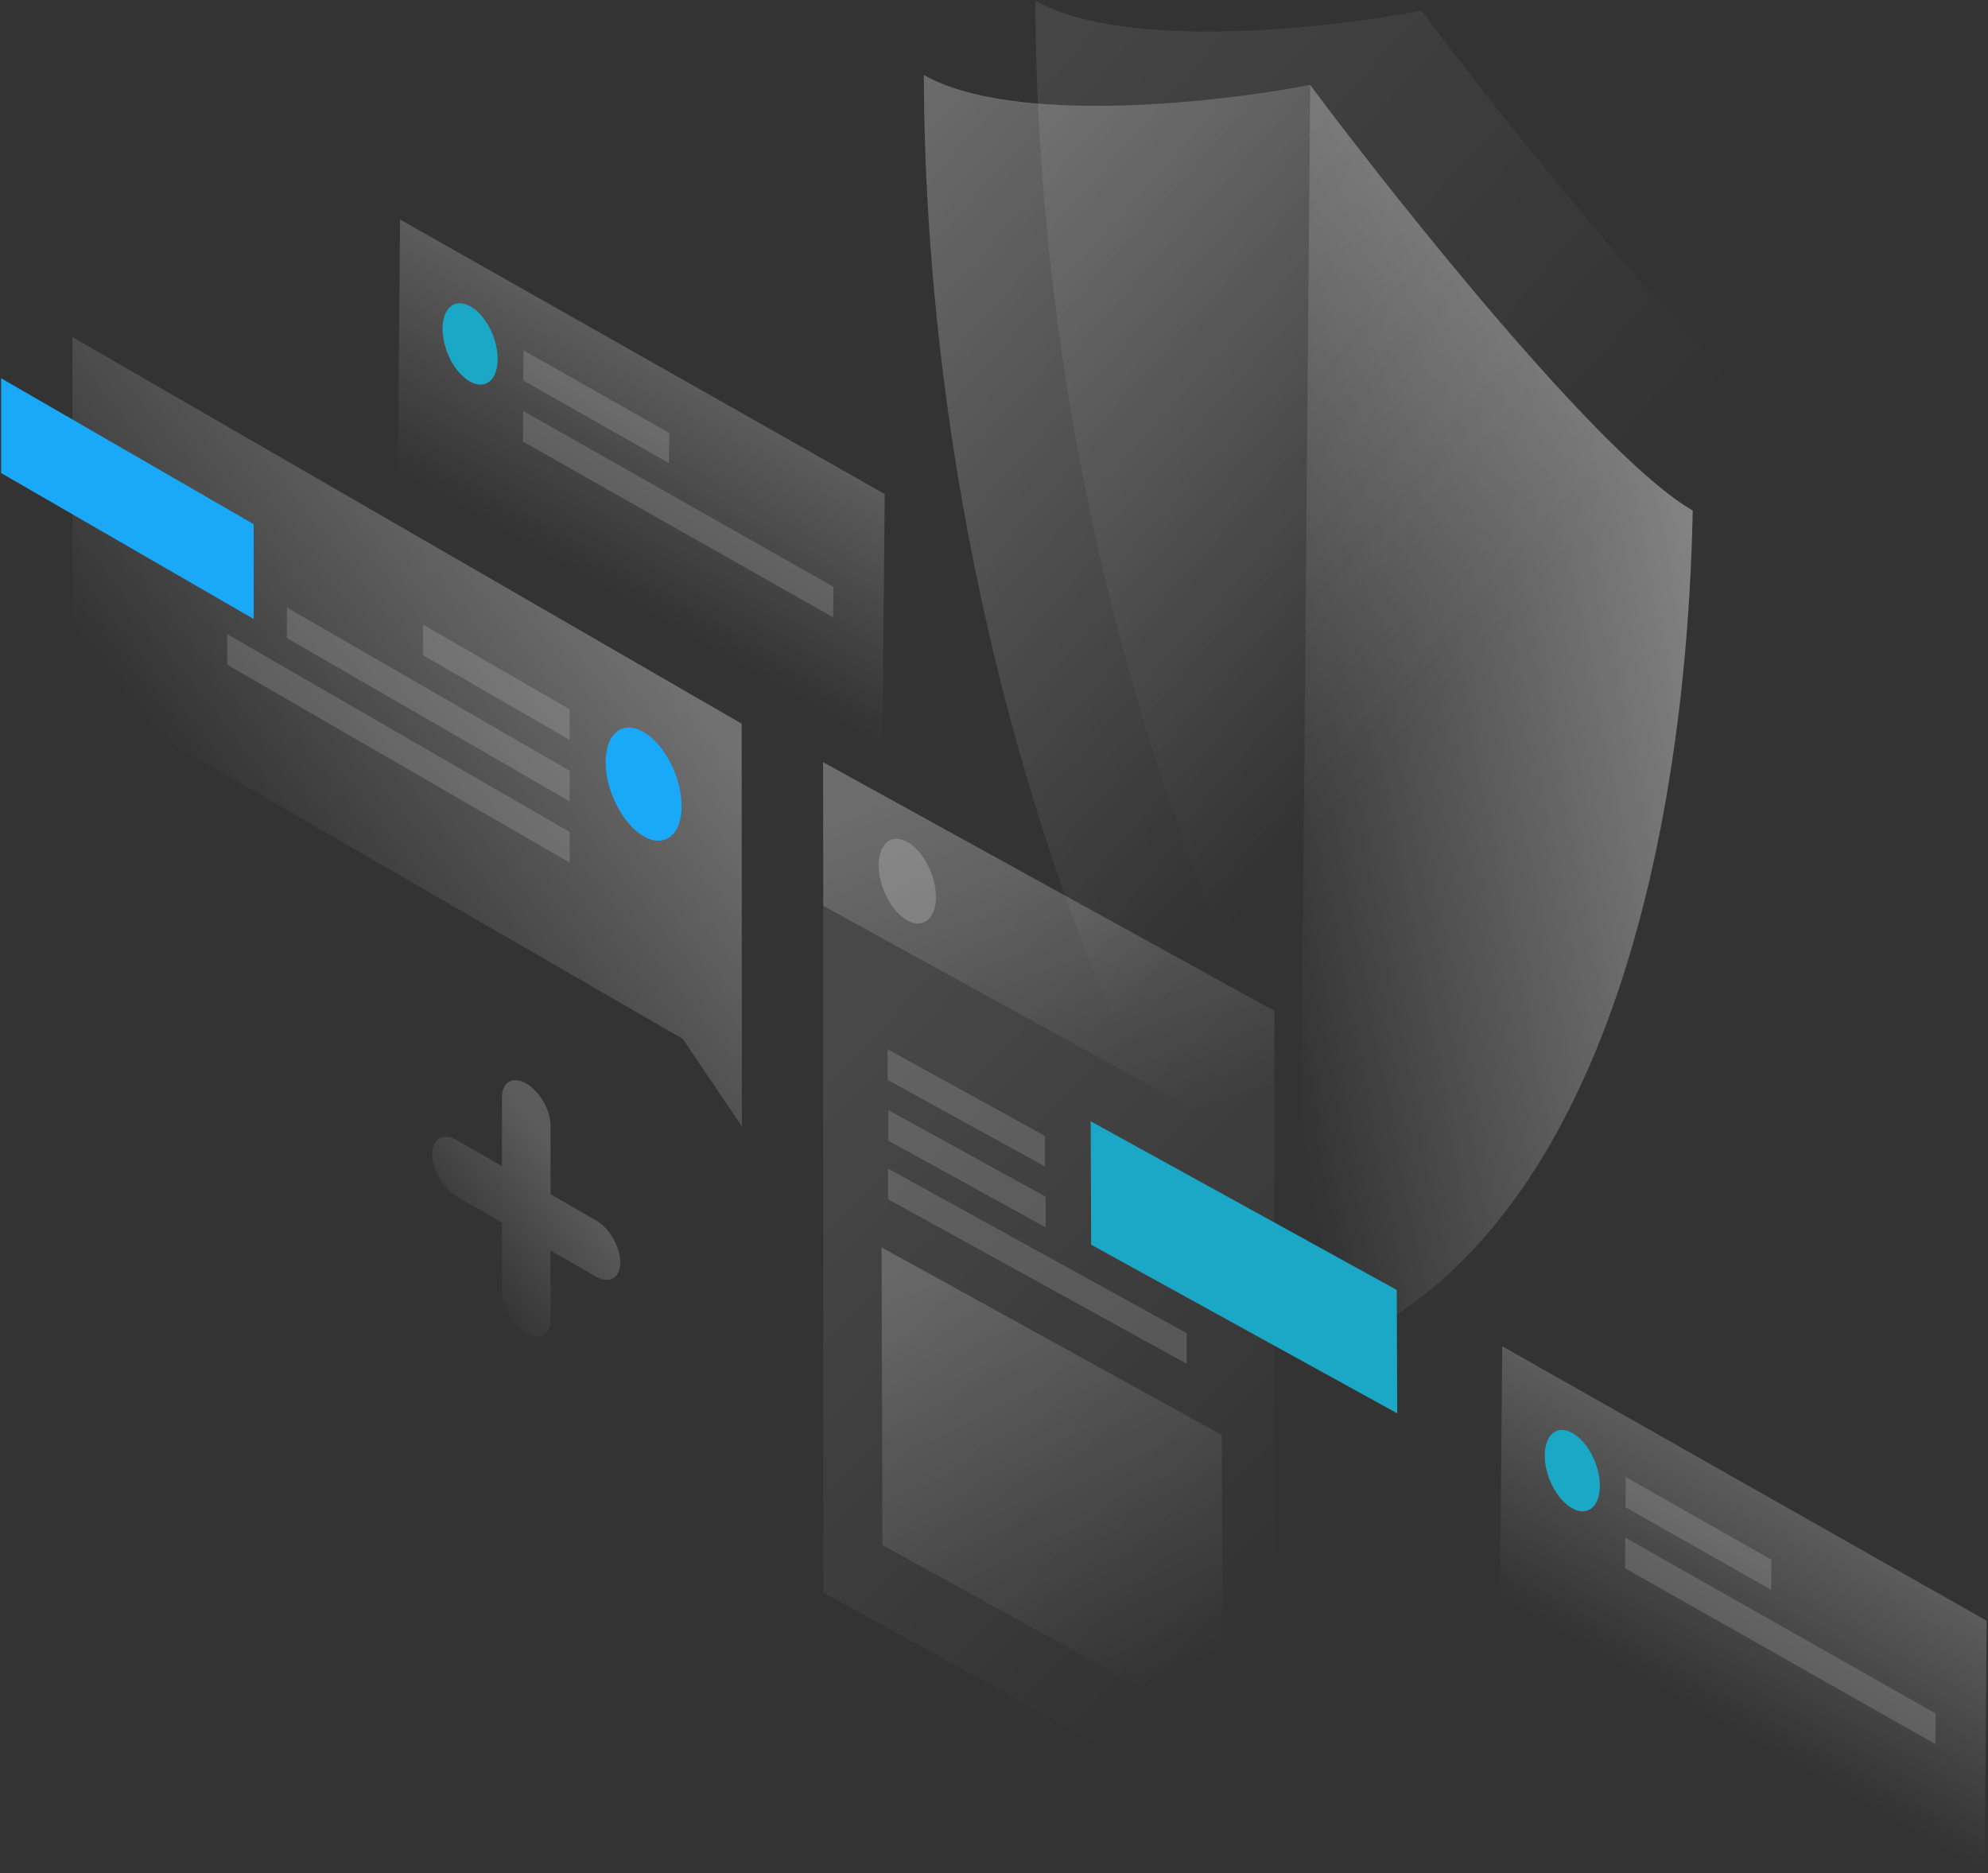 <svg width="588" height="554" viewBox="0 0 588 554" fill="none" xmlns="http://www.w3.org/2000/svg">
<rect x="0" y="0" width="588" height="554" fill="#333333" stroke="none"/>
<path opacity="0.2" d="M261.673 146.091L118.332 64.922L117.667 139.299L261.008 220.468L261.673 146.091Z" fill="url(#paint0_linear_69_2)"/>
<path opacity="0.15" d="M154.849 103.609L197.951 128.046L197.884 136.968L154.782 112.531L154.849 103.609Z" fill="white"/>
<path opacity="0.15" d="M154.716 121.52L246.508 173.524L246.441 182.58L154.649 130.576L154.716 121.52Z" fill="white"/>
<path d="M147.2 106.339C147.133 112.465 143.475 115.394 138.952 112.798C134.429 110.267 130.837 103.209 130.903 97.083C130.97 90.957 134.628 88.027 139.151 90.624C143.674 93.155 147.266 100.213 147.2 106.339Z" fill="#1BA8C7"/>
<path opacity="0.2" d="M587.601 479.29L444.326 398.121L443.661 472.498L587.002 553.667L587.601 479.29Z" fill="url(#paint1_linear_69_2)"/>
<path opacity="0.15" d="M480.843 436.808L523.945 461.245L523.879 470.167L480.776 445.73L480.843 436.808Z" fill="white"/>
<path opacity="0.15" d="M480.71 454.719L572.502 506.724L572.435 515.779L480.644 463.775L480.71 454.719Z" fill="white"/>
<path d="M473.194 439.538C473.127 445.664 469.469 448.594 464.946 445.997C460.423 443.466 456.831 436.408 456.897 430.282C456.964 424.156 460.622 421.226 465.145 423.823C469.668 426.354 473.26 433.412 473.194 439.538Z" fill="#1BA8C7"/>
<path opacity="0.1" d="M420.447 3.13C393.441 8.39 332.712 15.182 306.239 0.2C306.439 106.205 332.38 256.624 417.187 380.675C503.325 353.441 531.595 233.785 533.59 129.045C507.117 113.996 447.12 38.82 420.447 3.13Z" fill="url(#paint2_linear_69_2)"/>
<path opacity="0.3" d="M387.455 25.103C360.449 30.363 299.72 37.155 273.247 22.173C273.447 128.179 299.388 278.598 384.195 402.649C470.333 375.415 498.603 255.692 500.598 151.018C474.125 135.97 414.128 60.794 387.455 25.103Z" fill="url(#paint3_linear_69_2)"/>
<path opacity="0.4" d="M500.665 150.952C474.125 135.903 414.194 60.794 387.521 25.103L384.262 402.582C470.333 375.415 498.603 255.692 500.665 150.952Z" fill="url(#paint4_linear_69_2)"/>
<path opacity="0.1" d="M243.448 225.395L376.945 298.974L377.012 544.478L243.515 470.967L243.448 225.395Z" fill="url(#paint5_linear_69_2)"/>
<path opacity="0.2" d="M260.742 368.889L361.381 424.356L361.647 512.383L261.008 456.917L260.742 368.889Z" fill="url(#paint6_linear_69_2)"/>
<path opacity="0.15" d="M262.538 310.293L309.099 335.929V344.985L262.538 319.349V310.293Z" fill="white"/>
<path opacity="0.15" d="M262.738 328.272L309.299 353.907V362.963L262.738 337.327V328.272Z" fill="white"/>
<path opacity="0.15" d="M262.671 345.584L351.004 394.259V403.315L262.671 354.64V345.584Z" fill="white"/>
<path opacity="0.2" d="M243.448 225.395L376.945 298.974L377.078 341.389L243.515 267.878L243.448 225.395Z" fill="url(#paint7_linear_69_2)"/>
<path opacity="0.2" d="M276.839 265.281C276.839 271.673 273.048 274.803 268.391 272.206C263.735 269.609 259.877 262.351 259.877 255.892C259.877 249.5 263.669 246.37 268.325 248.967C273.048 251.564 276.839 258.888 276.839 265.281Z" fill="white"/>
<path d="M322.735 368.09L322.602 331.601L413.13 381.474L413.263 417.964L322.735 368.09Z" fill="#1BA8C7"/>
<path opacity="0.3" d="M219.369 214.009L21.418 99.68L21.485 202.956L201.942 307.23L219.436 333.132L219.369 214.009Z" fill="url(#paint8_linear_69_2)"/>
<path d="M0.333 139.898V111.865L75.03 155.013V183.046L0.333 139.898Z" fill="#1AA8F8"/>
<path opacity="0.15" d="M168.485 209.748L125.116 184.711V193.767L168.485 218.803V209.748Z" fill="white"/>
<path opacity="0.15" d="M168.485 227.926L84.874 179.651V188.706L168.485 236.982V227.926Z" fill="white"/>
<path opacity="0.15" d="M168.485 246.037L67.181 187.508V196.563L168.485 255.093V246.037Z" fill="white"/>
<path d="M179.127 225.395C179.127 233.918 184.182 243.707 190.368 247.302C196.554 250.898 201.61 246.903 201.61 238.38C201.61 229.857 196.554 220.068 190.368 216.473C184.182 212.877 179.127 216.872 179.127 225.395Z" fill="#1AA8F8"/>
<path opacity="0.2" d="M155.647 320.414C159.638 322.678 162.831 328.272 162.831 332.866V353.175L176.267 360.899C180.258 363.163 183.451 368.756 183.451 373.351C183.451 377.945 180.258 379.81 176.267 377.546L162.831 369.822V390.131C162.831 394.725 159.638 396.589 155.647 394.326C151.656 392.062 148.463 386.468 148.463 381.874V361.565L135.027 353.774C131.036 351.51 127.844 345.917 127.844 341.323C127.844 336.728 131.036 334.864 135.027 337.128L148.463 344.852V324.543C148.463 320.015 151.656 318.151 155.647 320.414Z" fill="url(#paint9_linear_69_2)"/>
<defs>
<linearGradient id="paint0_linear_69_2" x1="205.68" y1="114.372" x2="173.609" y2="170.988" gradientUnits="userSpaceOnUse">
<stop stop-color="white"/>
<stop offset="1" stop-color="white" stop-opacity="0"/>
</linearGradient>
<linearGradient id="paint1_linear_69_2" x1="531.661" y1="447.593" x2="499.603" y2="504.187" gradientUnits="userSpaceOnUse">
<stop stop-color="white"/>
<stop offset="1" stop-color="white" stop-opacity="0"/>
</linearGradient>
<linearGradient id="paint2_linear_69_2" x1="246.34" y1="37.372" x2="431.803" y2="203.184" gradientUnits="userSpaceOnUse">
<stop stop-color="white"/>
<stop offset="1" stop-color="white" stop-opacity="0"/>
</linearGradient>
<linearGradient id="paint3_linear_69_2" x1="213.343" y1="59.341" x2="398.805" y2="225.153" gradientUnits="userSpaceOnUse">
<stop stop-color="white"/>
<stop offset="1" stop-color="white" stop-opacity="0"/>
</linearGradient>
<linearGradient id="paint4_linear_69_2" x1="510.273" y1="190.012" x2="361.626" y2="218.431" gradientUnits="userSpaceOnUse">
<stop stop-color="white"/>
<stop offset="1" stop-color="white" stop-opacity="0"/>
</linearGradient>
<linearGradient id="paint5_linear_69_2" x1="244.245" y1="320.867" x2="384.383" y2="456.72" gradientUnits="userSpaceOnUse">
<stop stop-color="white"/>
<stop offset="1" stop-color="white" stop-opacity="0"/>
</linearGradient>
<linearGradient id="paint6_linear_69_2" x1="278.493" y1="370.827" x2="338.561" y2="498.783" gradientUnits="userSpaceOnUse">
<stop stop-color="white"/>
<stop offset="1" stop-color="white" stop-opacity="0"/>
</linearGradient>
<linearGradient id="paint7_linear_69_2" x1="288.724" y1="225.276" x2="330.572" y2="338.19" gradientUnits="userSpaceOnUse">
<stop stop-color="white"/>
<stop offset="1" stop-color="white" stop-opacity="0"/>
</linearGradient>
<linearGradient id="paint8_linear_69_2" x1="176.203" y1="172.689" x2="73.918" y2="252.69" gradientUnits="userSpaceOnUse">
<stop stop-color="white"/>
<stop offset="1" stop-color="white" stop-opacity="0"/>
</linearGradient>
<linearGradient id="paint9_linear_69_2" x1="169.537" y1="346.391" x2="134.682" y2="373.869" gradientUnits="userSpaceOnUse">
<stop stop-color="white"/>
<stop offset="1" stop-color="white" stop-opacity="0"/>
</linearGradient>
</defs>
</svg>
